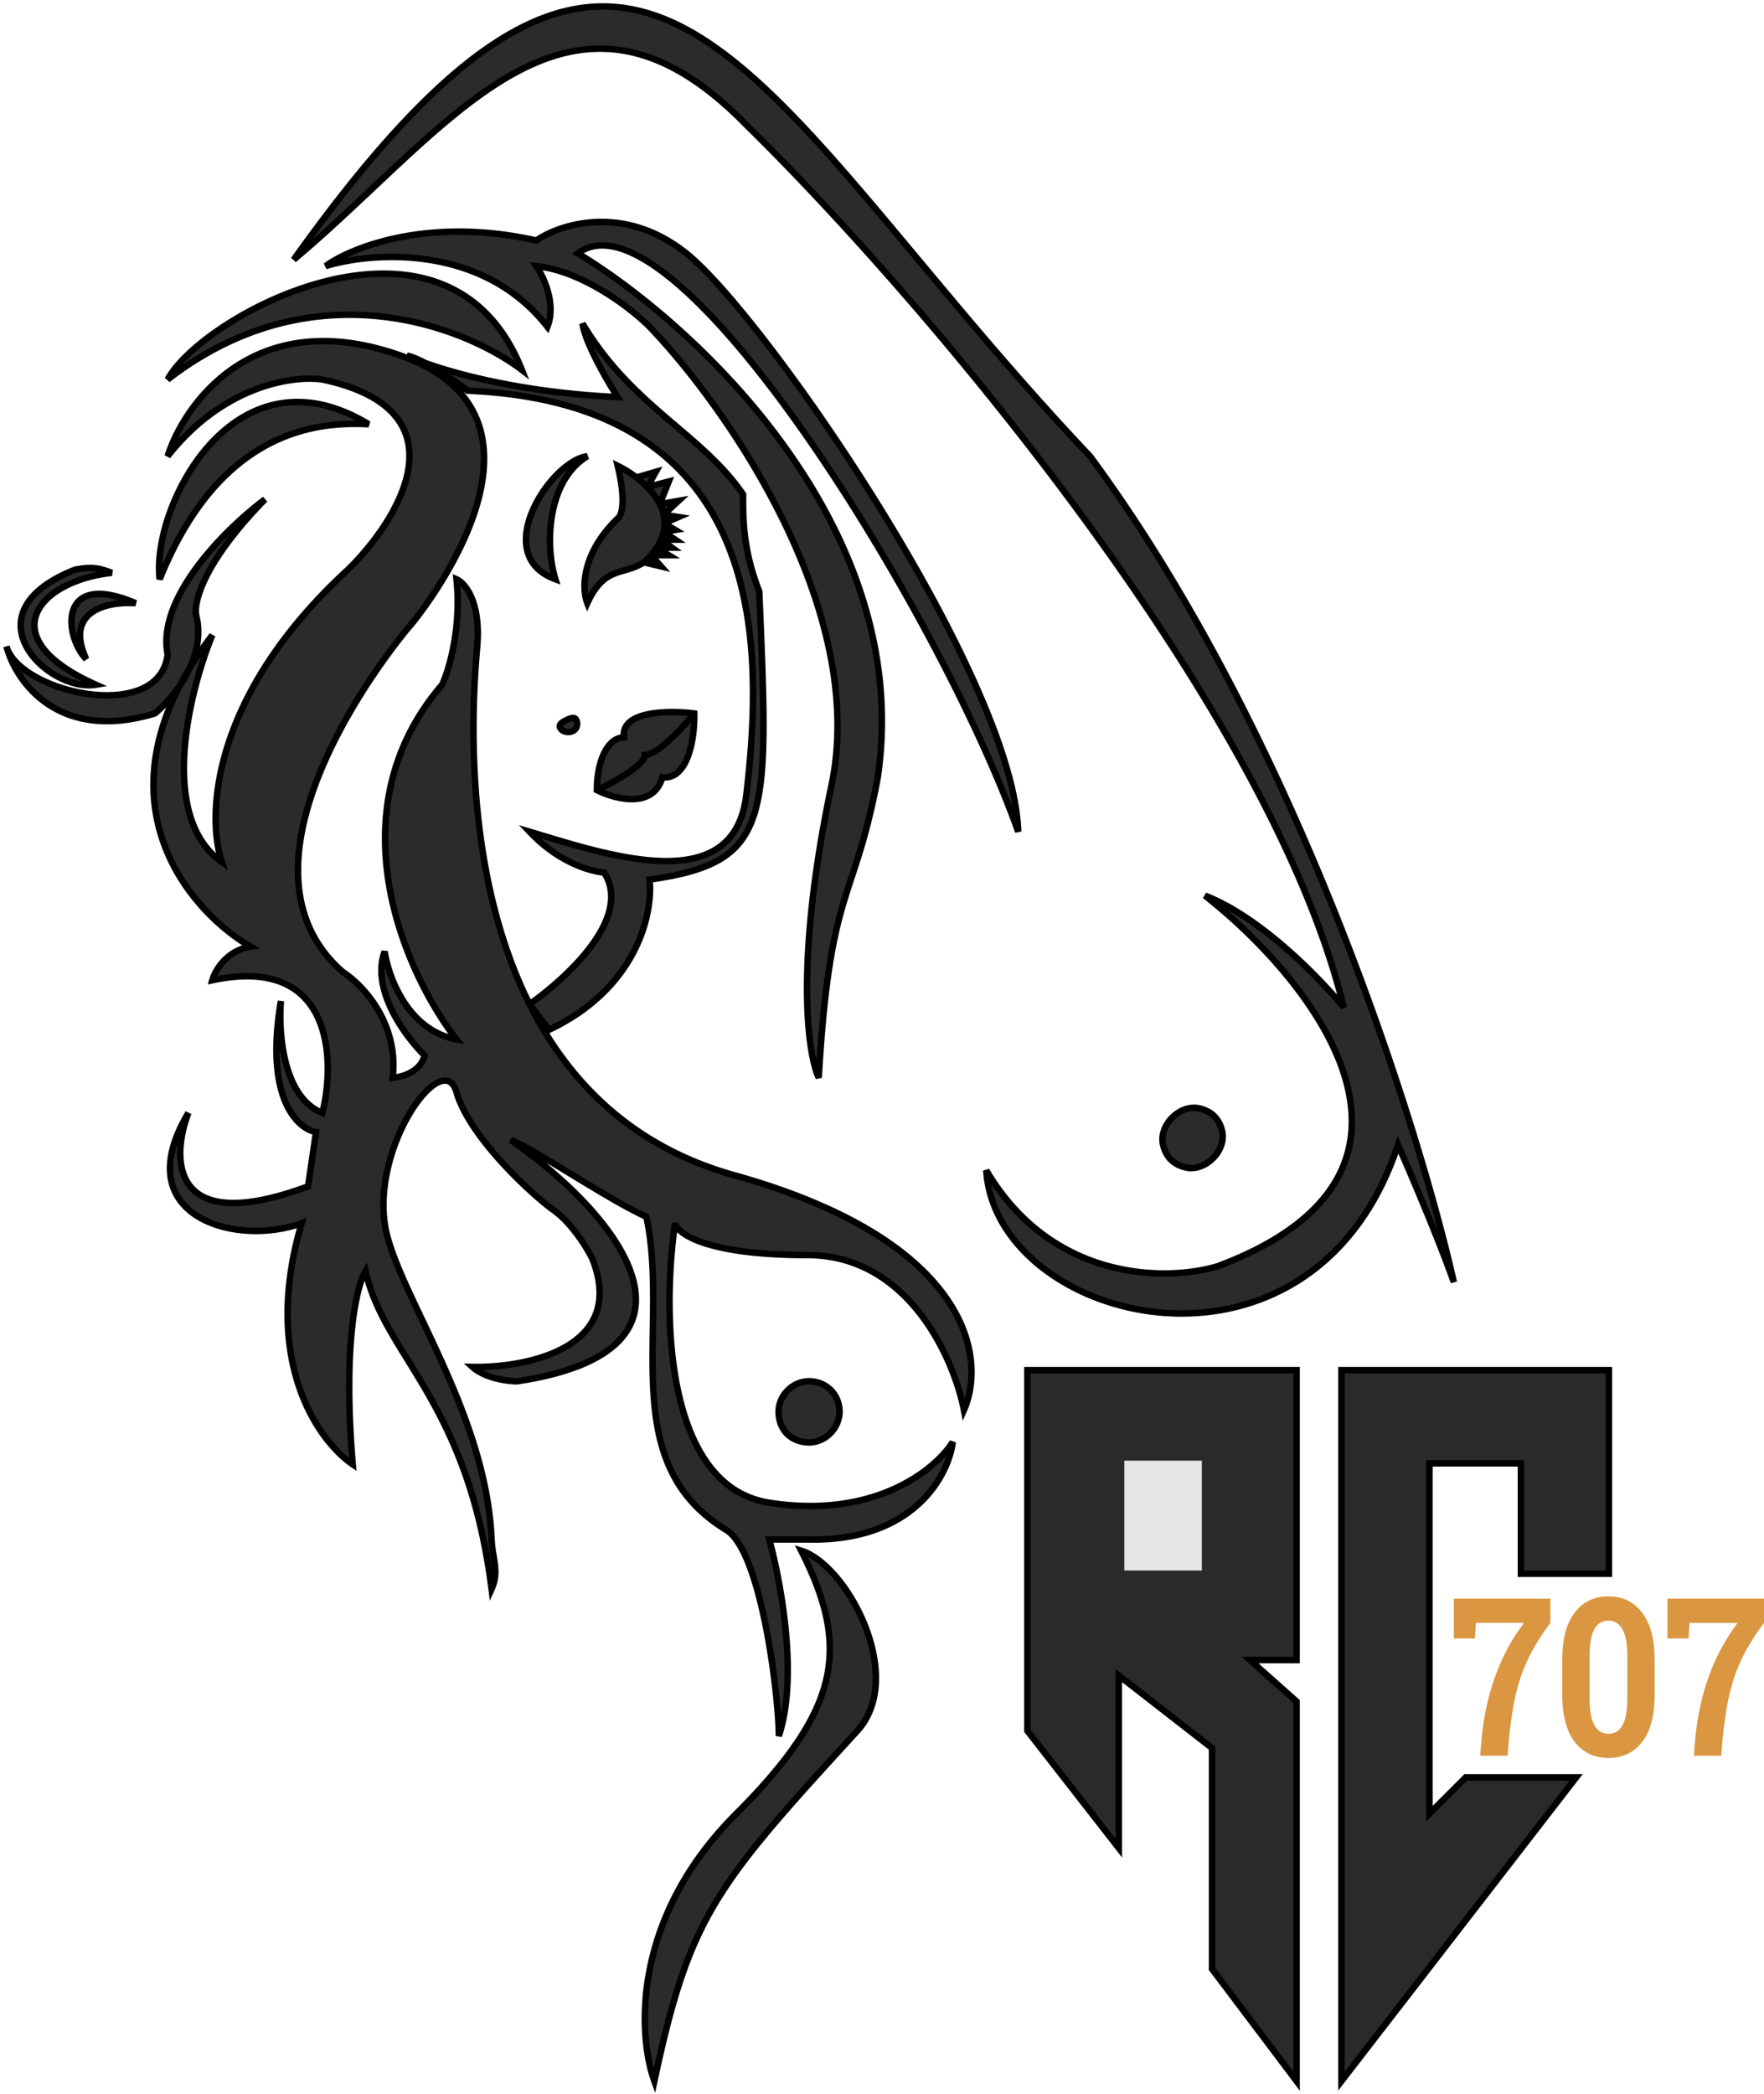 <svg width="273" height="324" fill="none" xmlns="http://www.w3.org/2000/svg"><path d="M168.691 70.587C200.303 113.355 219.32 173.344 225 198.395c-2.371-6.725-6.75-16.975-8.644-21.26-13.336 40.295-62.236 27.688-63.718 3.955 10.274 17.404 28.155 17.14 35.811 14.833 38.527-14.437 14.735-44.251-1.976-57.353 8.693 3.362 17.946 12.938 21.486 17.305-11.459-47.069-66.105-110.75-92.366-136.46-27.66-28.429-45.936.495-70.139 20.766 54.827-76.883 69.398-26.452 123.237 30.406z" fill="#2B2B2B"/><path d="M149.181 218.172c-1.564-7.993-8.595-23.979-24.203-23.979-15.608 0-20.169-3.297-20.498-4.945-1.976 13.35-1.828 40.691 14.571 43.262 16.398 2.571 25.767-5.191 28.401-9.394-.659 5.191-6.075 15.475-22.474 15.08h-5.927c1.482 5.356 4.692 20.766 1.482 30.407 0-5.933-2.618-28.528-8.15-31.89-17.288-10.507-8.662-31.149-12.349-48.454-5.927-2.636-17.535-10.63-20.992-11.866 17.782 12.361 32.353 32.632.988 37.329-1.482 0-4.94-.445-6.915-2.225 8.479.165 24.054-2.966 18.522-16.81-.823-1.648-3.16-5.439-5.927-7.416-3.457-2.472-13.09-11.372-15.065-18.294-1.976-6.922-12.842 7.664-11.113 20.271 1.383 10.087 15.707 28.785 16.546 48.948.125 2.99 1.235 4.944 0 7.663-3.704-29.17-16.547-35.944-19.51-49.194-1.317 2.142-3.556 11.124-1.976 29.912-5.269-3.543-14.225-15.97-7.903-37.329-9.879 3.708-27.216-.84-17.535-17.057-2.716 7.087-2.815 19.282 18.523 11.371l1.235-8.405c-2.881-.494-8.002-5.24-5.434-20.271-.411 4.78.297 14.932 6.422 17.305 2.058-8.488 1.53-24.474-17.041-20.519.411-1.483 2.173-4.598 5.927-5.191-8.82-5.15-21.733-19.822-10.905-40.5-1.298 1.941-2.797 3.487-3.913 4.407C8.952 114.937 2.399 105.362 1 100.006c1.976 7.169 23.709 12.113 24.944 1.236-1.778-8.9 9.302-19.695 15.065-23.98-9.681 9.889-11.114 16.151-10.62 18.047.69 2.845.089 5.638-1.04 8.074a56.771 56.771 0 013.51-5.108c-3.622 8.817-8.397 28.182 1.482 35.104-2.388-6.922-1.828-25.66 19.51-45.24 7.985-7.828 18.375-24.671-3.951-29.417-4.363-.66-15.263.79-23.956 11.865C28.66 62.1 39.675 47.103 62 55.013c27.908 9.889 1.976 41.284 1.482 41.779-.494.494-30.624 36.092-10.373 53.644 2.964 1.896 8.644 7.812 7.656 16.316 1.4-.082 4.347-.89 4.94-3.461-2.964-2.884-8.348-10.135-6.175-16.068.577 3.955 3.606 12.212 11.114 13.596-7.82-10.053-19.214-35.104-2.223-54.88 1.07-2.308 3.013-8.801 2.223-16.316 1.317.577 3.803 3.46 3.21 10.383l-.015.177c-.517 6.022-2.86 33.321 8.113 55.198C87.321 151.59 98.044 142.12 93.5 135c-2.093-.165-7-1.5-11.547-6.318C94.353 132.39 113.617 139 115.5 123c2.718-23.1 3.501-60.57-43.126-62.548-1.427-1.096-4.175-3.033-6.592-4.3a30.879 30.879 0 01-2.793-1.139c.784.178 1.758.598 2.793 1.14 5.396 1.946 15.86 4.639 29.807 5.288-1.647-2.555-5.038-8.405-5.434-11.372C97.811 62.924 108.58 67.106 115 76.5c0 3.955 0 8.638 2.5 15 1.5 35.5 2 41.879-16.972 44.598.556 5.027-1.779 16.712-15.559 23.238l-3.016-3.955c5.908 11.776 15.675 21.982 31.664 26.451 36.795 10.284 39.04 28.512 35.564 36.34z" fill="#2B2B2B"/><path d="M57.062 65.643c-6.833-.33-22.721 0-32.353 23.98-1.317-11.372 11.607-36.587 32.353-23.98zm-43.714 36.34c-3.457-3.543-4.445-13.844 7.656-8.652-4.033-.302-11.212 1.005-7.656 8.652z" fill="#2B2B2B"/><path d="M11.62 88.14c-16.992 6.724-4.199 19.035 3.21 17.799C-1.568 98.61 5.94 89.87 17.3 88.634c-1.976-.742-2.964-.989-5.68-.495zm69.15-30.902c-8.89-6.757-32.303-15.92-54.826 1.484 5.433-10.136 43.367-30.358 54.827-1.484z" fill="#2B2B2B"/><path d="M84.722 50.564c-10.05-12.855-27.073-11.62-34.328-9.394 3.951-2.885 16.003-7.713 32.6-3.956 3.704-2.554 13.533-5.735 23.214 1.978 12.102 9.641 50.629 65.511 51.37 89.49-11.819-33.373-53.148-100.565-68.163-89.49 17.864 10.795 52.159 42.125 46.43 81.085-3.705 19.777-7.41 16.563-9.138 46.475-1.729-3.708-3.754-17.947 1.975-45.239 5.73-27.292-16.382-58.671-28.154-70.95-2.799-2.801-10.224-8.602-17.535-9.393 1.153 1.648 3.112 5.834 1.73 9.394zm29.142 230.152c16.201-16.217 17.782-25.71 10.126-40.79 7.162 2.225 16.348 19.53 8.644 27.935-21.98 23.979-25.932 28.676-31.365 54.139-2.552-7.004-3.606-25.067 12.595-41.284z" fill="#2B2B2B"/><path d="M90.896 93.33c-.823-2.06-1.037-7.564 4.693-13.101.576-.349 1.383-2.468 0-8.158a17.855 17.855 0 012.911 1.808l3-.879-1.316 2.361 3.316-.861-1.389 3.5 2.889-.5-2.303 2.136L105 80l-2.156.93V81l1.656 1-1.803.29 1.803 1.21h-2.199L104 84.741h-2.37l1.87 1.162h-2.751l1.552 1.735L99.644 87c-3.155 2.079-6.071.486-8.748 6.33zm-4.939-3.707c-1.564-4.945-1.482-15.08 4.94-19.036-5.68.742-15.214 15.278-4.94 19.036zm3.211 21.754c-.216-.432-.668-.377-1.668.123-.714.357-1.018.682-.802 1.113.431.864 2.038.864 2.47 0 .215-.431.215-.804 0-1.236zm7.409 2.72c-.593-4.154 6.997-4.203 10.866-3.709.083 3.461-.79 10.284-4.939 9.889-1.383 4.944-7.327 3.378-10.126 1.977 0-4.697 1.729-8.157 4.199-8.157zm89.058 57.403c-3.03-.708-6.343 2.605-5.635 5.635.44 1.882 1.618 3.06 3.5 3.5 3.03.708 6.343-2.605 5.635-5.635-.44-1.882-1.618-3.06-3.5-3.5zm-55.713 46.672c.144 2.727-2.217 5.144-4.944 5-2.727-.143-4.349-2.008-4.478-4.477-.143-2.743 2.23-5.125 4.972-4.973 2.454.136 4.321 1.996 4.45 4.45z" fill="#2B2B2B"/><path fill-rule="evenodd" clip-rule="evenodd" d="M142.368 39.71c7.869 9.425 16.583 19.864 26.686 30.533l.021.023.019.024c31.67 42.847 50.706 102.912 56.394 127.994l-.959.277c-2.17-6.155-6.033-15.284-8.116-20.054-3.404 9.507-8.839 15.992-15.163 20.005-6.585 4.179-14.104 5.657-21.236 5.11-7.13-.548-13.893-3.122-18.977-7.076-5.084-3.955-8.516-9.314-8.898-15.424l.93-.286c10.107 17.121 27.683 16.877 35.22 14.613 9.561-3.585 15.177-8.095 18.023-12.987 2.84-4.883 2.966-10.223 1.384-15.574-3.176-10.745-13.202-21.394-21.531-27.924l.488-.86c4.427 1.712 8.966 4.991 12.825 8.365a82.882 82.882 0 017.459 7.426c-6.149-22.973-22.19-49.699-40.013-73.964-18.36-24.994-38.568-47.322-51.68-60.159l-.009-.008c-6.869-7.06-13.106-10.508-18.947-11.455-5.835-.946-11.353.592-16.816 3.662-5.47 3.075-10.852 7.667-16.399 12.783a654.738 654.738 0 00-4.886 4.57c-4.001 3.767-8.116 7.642-12.412 11.24l-.728-.674C58.763 20.657 70.01 9.31 80.037 4.058 85.061 1.426 89.79.32 94.367.524c4.578.205 8.97 1.719 13.329 4.276 8.697 5.102 17.33 14.4 27.117 25.914 2.439 2.869 4.951 5.877 7.555 8.997zm-94.012-2.687c12.565-17.11 22.94-27.256 32.145-32.079 4.893-2.563 9.446-3.617 13.822-3.421 4.378.196 8.613 1.644 12.867 4.14 8.53 5.003 17.061 14.168 26.861 25.698 2.429 2.858 4.934 5.859 7.535 8.973 7.867 9.423 16.603 19.888 26.721 30.575 28.594 38.696 46.873 91.534 54.266 119.709a463.477 463.477 0 00-5.759-13.685l-.525-1.187-.407 1.232c-3.302 9.975-8.791 16.644-15.167 20.69-6.381 4.049-13.68 5.49-20.625 4.956-6.948-.533-13.521-3.043-18.439-6.868-4.279-3.328-7.285-7.633-8.23-12.487 10.577 15.727 27.682 15.39 35.172 13.133l.016-.005.015-.006c9.694-3.632 15.547-8.261 18.552-13.426 3.012-5.177 3.118-10.816 1.479-16.361-2.867-9.699-11.1-19.215-18.74-25.841 3.091 1.73 6.155 4.055 8.905 6.459 3.82 3.34 6.998 6.805 8.751 8.968l.874-.433c-5.754-23.635-22.331-51.389-40.715-76.418-18.391-25.037-38.634-47.403-51.783-60.277-6.959-7.152-13.378-10.748-19.499-11.74-6.127-.993-11.876.636-17.466 3.777-5.58 3.137-11.035 7.8-16.587 12.92a656.914 656.914 0 00-4.916 4.598c-2.978 2.804-6.005 5.654-9.123 8.406zm57.541 2.56c-9.465-7.54-19.046-4.422-22.62-1.957l-.18.124-.214-.048c-13.42-3.038-23.81-.408-29.266 2.182 3.568-.652 8.173-.928 12.972-.166 6.261.995 12.879 3.764 17.932 9.801.322-1.402.174-2.881-.195-4.238-.444-1.637-1.196-3.044-1.742-3.825l-.631-.902 1.094.119c3.758.406 7.515 2.094 10.666 4.013 3.155 1.92 5.742 4.096 7.169 5.524l.007.008c5.917 6.17 14.42 17.127 20.728 29.97 6.305 12.834 10.453 27.623 7.555 41.428-2.859 13.618-3.78 23.966-3.774 31.36.004 5.046.44 8.695.976 11.063.869-13.121 2.162-19.348 3.681-24.468.423-1.421.859-2.75 1.307-4.113 1.268-3.858 2.626-7.986 3.989-15.264 2.836-19.305-4.237-36.745-14.28-50.73-10.046-13.99-23.032-24.477-31.915-29.844l-.64-.387.602-.443c2.044-1.508 4.512-1.653 7.207-.777 2.68.872 5.63 2.766 8.737 5.416 6.219 5.304 13.191 13.749 20.043 23.553 12.736 18.226 25.131 41.259 31.577 57.858-.871-5.306-3.096-11.738-6.198-18.698-3.893-8.734-9.145-18.246-14.756-27.319-5.61-9.072-11.575-17.695-16.889-24.65-5.325-6.967-9.97-12.222-12.942-14.59zm-23.004-2.904c3.964-2.619 13.883-5.64 23.627 2.122 3.078 2.453 7.788 7.797 13.113 14.765 5.336 6.982 11.319 15.633 16.946 24.731 5.626 9.097 10.901 18.65 14.818 27.438 3.911 8.773 6.492 16.835 6.681 22.931l-.971.183c-5.892-16.635-19.155-41.737-32.822-61.294-6.835-9.78-13.749-18.143-19.872-23.365-3.063-2.613-5.897-4.412-8.398-5.226-2.183-.71-4.074-.66-5.66.217 8.953 5.542 21.646 15.939 31.528 29.7 10.137 14.116 17.346 31.817 14.456 51.469l-.001.009-.002.01c-1.377 7.354-2.761 11.564-4.034 15.435a141.266 141.266 0 00-1.288 4.052c-1.591 5.359-2.945 11.992-3.808 26.925l-.952.183c-.912-1.957-1.85-6.534-1.856-13.987-.006-7.475.925-17.893 3.795-31.567 2.832-13.488-1.211-28.034-7.473-40.781-6.257-12.737-14.694-23.608-20.549-29.715-1.373-1.374-3.896-3.498-6.978-5.374-2.788-1.697-6.001-3.172-9.212-3.727.477.854.974 1.969 1.31 3.206.477 1.756.642 3.81-.103 5.726l-.318.82-.542-.693C79.4 44.567 72.76 41.71 66.432 40.706c-6.336-1.007-12.329-.15-15.892.942l-.441-.882c4.057-2.961 16.172-7.786 32.794-4.087zM28.234 56.437c1.696-1.875 4.191-3.926 7.226-5.862 4.46-2.844 10.017-5.395 15.752-6.737 5.737-1.343 11.614-1.466 16.743.493 4.707 1.797 8.83 5.365 11.653 11.464-9.514-6.39-30.575-13.576-51.374.642zm40.078-13.04c5.395 2.06 10.012 6.32 12.924 13.657l.662 1.669-1.43-1.087c-8.783-6.675-31.937-15.735-54.218 1.481l-.747-.632c1.42-2.648 4.898-5.869 9.42-8.753 4.54-2.896 10.2-5.496 16.06-6.868 5.858-1.37 11.953-1.521 17.33.532zm21.348 6.738l.925-.322c3.786 6.356 8.341 10.573 12.782 14.39.528.454 1.054.903 1.579 1.349 3.872 3.297 7.598 6.469 10.467 10.666l.087.127v.155c0 3.94.001 8.546 2.465 14.817l.031.078.004.084.053 1.264c.351 8.28.633 14.946.596 20.323-.039 5.642-.428 9.917-1.482 13.18-1.063 3.289-2.804 5.555-5.518 7.159-2.597 1.535-6.055 2.445-10.581 3.12.379 5.429-2.301 16.83-15.885 23.263l-.152.072c5.993 9.633 15.062 17.673 28.721 21.49 18.459 5.16 28.343 12.336 33.16 19.288 4.823 6.961 4.537 13.659 2.726 17.737l-.643 1.448-.305-1.555c-.77-3.936-2.892-9.854-6.738-14.775-3.838-4.912-9.365-8.8-16.974-8.8-7.833 0-12.934-.827-16.135-1.88-1.6-.526-2.743-1.114-3.517-1.698-.2-.15-.379-.303-.536-.457-.847 6.61-1.131 15.98.574 24.161 1.831 8.782 5.895 15.963 13.764 17.197 16.202 2.54 25.373-5.133 27.901-9.165l.919.328c-.343 2.707-1.914 6.687-5.494 9.942-3.591 3.266-9.172 5.774-17.482 5.575h-5.268c.745 2.835 1.798 7.708 2.345 13.045.588 5.747.598 12.096-1.042 17.02l-.974-.158c0-2.926-.65-10.025-1.991-16.813-.671-3.392-1.51-6.686-2.519-9.332-.505-1.324-1.047-2.472-1.624-3.386-.581-.919-1.177-1.568-1.776-1.932-8.849-5.378-11.045-13.368-11.514-22.078-.166-3.084-.117-6.284-.067-9.496.02-1.306.04-2.613.046-3.915.02-4.438-.127-8.843-.991-13.04-2.993-1.367-7.286-3.971-11.245-6.383l-.342-.208a518.914 518.914 0 00-3.466-2.1c2.527 2.072 4.888 4.273 6.935 6.524 3.4 3.738 5.967 7.647 6.97 11.357 1.01 3.741.428 7.297-2.488 10.2-2.88 2.865-7.977 5.036-15.857 6.216l-.037.005h-.037c-.78 0-2.058-.116-3.397-.461-1.334-.343-2.78-.926-3.853-1.892l-.996-.898 1.34.026c4.2.082 10.107-.658 14.254-3.083 2.064-1.207 3.658-2.811 4.422-4.908.76-2.089.724-4.744-.62-8.114-.4-.801-1.172-2.126-2.18-3.493-1.019-1.381-2.258-2.776-3.58-3.722-1.764-1.26-5.062-4.128-8.168-7.548-3.095-3.408-6.066-7.435-7.088-11.015-.227-.797-.551-1.171-.856-1.322-.298-.147-.709-.146-1.265.113-1.135.528-2.56 1.994-3.92 4.151-2.705 4.287-4.94 10.968-4.096 17.124.335 2.445 1.462 5.448 3.012 8.933.835 1.877 1.776 3.86 2.77 5.953.857 1.807 1.754 3.695 2.655 5.67 3.863 8.465 7.69 18.255 8.114 28.439.03.719.12 1.38.22 2.019.027.171.056.341.084.511.075.46.151.918.203 1.367.145 1.258.116 2.525-.551 3.994l-.73 1.606-.222-1.75c-1.842-14.507-5.952-23.43-9.97-30.38-.994-1.721-1.984-3.321-2.936-4.861l-.035-.056c-.961-1.556-1.885-3.052-2.73-4.539-1.454-2.558-2.68-5.103-3.477-7.915-.507 1.418-1.066 3.783-1.444 7.262-.522 4.824-.688 11.733.1 21.102l.088 1.038-.865-.581c-5.384-3.621-14.224-15.969-8.37-36.959-4.953 1.548-11.372 1.215-15.62-1.416-2.277-1.412-3.95-3.5-4.396-6.32-.443-2.805.343-6.249 2.798-10.362l.896.435c-.664 1.733-1.163 3.767-1.22 5.714-.055 1.951.335 3.761 1.388 5.109 1.042 1.332 2.793 2.291 5.634 2.427 2.804.135 6.64-.536 11.803-2.424l1.124-7.657c-1.563-.462-3.42-1.933-4.66-4.872-1.368-3.245-1.998-8.294-.704-15.865l.99.127c-.201 2.349-.127 6.022.746 9.386.822 3.167 2.317 5.934 4.826 7.175.911-4.155 1.143-9.797-.883-14.008-1.052-2.186-2.71-3.981-5.208-5.003-2.508-1.026-5.914-1.293-10.494-.318l-.806.172.22-.794c.395-1.424 1.932-4.229 5.12-5.263-4.268-2.755-9.192-7.542-11.99-14.024-2.675-6.196-3.393-13.91.216-22.813a18.03 18.03 0 01-1.437 1.335l-.077.064-.096.029c-7.633 2.312-13.184 1.048-17.015-1.541-3.808-2.575-5.857-6.421-6.582-9.194l.966-.26c.44 1.597 2.022 3.164 4.319 4.444 2.275 1.268 5.154 2.201 8.014 2.579 2.867.38 5.662.197 7.793-.71 2.081-.885 3.524-2.454 3.83-4.924-.89-4.65 1.545-9.696 4.811-14.04 3.303-4.393 7.551-8.196 10.462-10.36l.655.751c-4.814 4.917-7.557 8.913-9.035 11.893-.738 1.49-1.158 2.72-1.363 3.68-.208.97-.19 1.63-.095 1.998l.002.008c.398 1.642.385 3.26.1 4.8a62.54 62.54 0 011.487-2.02l.86.494c-1.797 4.373-3.879 11.364-4.286 18.103-.372 6.158.66 11.95 4.396 15.433-1.856-8.074.025-25.824 20.075-44.224 1.972-1.934 4.09-4.423 5.813-7.137 1.727-2.721 3.038-5.64 3.427-8.434.387-2.78-.138-5.421-2.067-7.66-1.94-2.252-5.354-4.158-10.87-5.332-4.205-.629-14.907.769-23.473 11.682l-.87-.461c1.387-4.33 4.88-10.307 10.88-14.203 6.024-3.913 14.524-5.693 25.821-1.69.279.099.552.2.82.303l.112-.32c.84.191 1.848.628 2.884 1.169 5.234 1.884 15.278 4.478 28.668 5.2a70.18 70.18 0 01-2.694-4.756c-1.101-2.149-2.088-4.424-2.298-6.003zM69.7 57.933c5.928 1.699 14.81 3.493 25.866 4.007l.969.045-.526-.815a68.625 68.625 0 01-3.161-5.489 42.507 42.507 0 01-1.031-2.148c3.397 4.777 7.214 8.261 10.898 11.429.532.457 1.061.907 1.585 1.354 3.842 3.272 7.424 6.323 10.2 10.34.001 3.922.032 8.62 2.504 14.949l.049 1.163c.351 8.296.633 14.939.596 20.291-.039 5.624-.429 9.77-1.434 12.879-.996 3.083-2.593 5.14-5.075 6.606-2.509 1.483-5.954 2.381-10.683 3.059l-.479.069.053.481c.531 4.801-1.674 16.102-14.911 22.556l-2.457-3.222c2.694-1.949 6.497-5.151 9.182-8.749 2.803-3.758 4.532-8.16 2.077-12.007l-.134-.21-.249-.019c-1.764-.139-5.765-1.177-9.771-4.751 5.84 1.764 12.895 3.875 18.894 3.98 3.351.059 6.445-.504 8.831-2.161 2.406-1.671 4.02-4.401 4.504-8.512 1.359-11.553 2.254-26.814-3.095-39.448-2.68-6.33-6.929-12.006-13.466-16.22-6.503-4.191-15.239-6.916-26.883-7.43a58.01 58.01 0 00-2.853-2.027zm2.029 2.657l.34.258.126.097.158.007c11.59.491 20.192 3.186 26.542 7.28 6.346 4.09 10.473 9.597 13.086 15.768 5.237 12.37 4.381 27.395 3.023 38.942-.458 3.889-1.958 6.333-4.081 7.807-2.143 1.487-4.993 2.04-8.243 1.983-5.926-.105-12.942-2.223-18.854-4.008-.588-.178-1.165-.352-1.73-.521l-1.787-.535 1.28 1.357c4.466 4.732 9.292 6.192 11.616 6.449 1.906 3.23.544 7.038-2.162 10.666-2.58 3.459-6.259 6.571-8.903 8.492-10.606-21.646-8.315-48.424-7.801-54.407l.015-.177c.6-7.019-1.906-10.181-3.508-10.883l-.788-.345.09.855c.773 7.347-1.108 13.701-2.15 15.991-8.574 10.014-9.98 21.359-8.262 31.443 1.597 9.373 5.893 17.679 9.664 22.883-2.882-.924-4.994-2.965-6.491-5.279-1.723-2.662-2.603-5.644-2.883-7.562l-.964-.1c-1.156 3.156-.287 6.607 1.182 9.571 1.408 2.84 3.407 5.318 4.903 6.82-.307.959-1.016 1.624-1.846 2.073a6.561 6.561 0 01-1.976.669c.675-8.398-4.924-14.221-7.914-16.149-4.916-4.274-6.778-9.634-6.793-15.317-.015-5.712 1.838-11.748 4.354-17.294 2.515-5.54 5.677-10.557 8.244-14.223a97.23 97.23 0 013.242-4.372 61.815 61.815 0 011.273-1.563c.075-.088.106-.121.106-.12.09-.091.57-.665 1.267-1.584a66.575 66.575 0 002.7-3.843c2.076-3.186 4.516-7.506 6.063-12.135 1.544-4.622 2.218-9.613.682-14.102a14.679 14.679 0 00-2.82-4.892zm-43.417 45.646a19.782 19.782 0 001.48-2.618c.411-.678.849-1.362 1.314-2.053-1.425 4.241-2.748 9.658-3.068 14.943-.414 6.847.85 13.661 6.016 17.28l1.262.885-.503-1.457c-2.308-6.694-1.85-25.232 19.376-44.708l.006-.006.006-.005c2.02-1.98 4.192-4.53 5.963-7.321 1.77-2.787 3.158-5.844 3.573-8.832.418-3.004-.146-5.952-2.3-8.45-2.139-2.484-5.795-4.463-11.433-5.661l-.015-.004-.014-.002c-4.2-.634-14.024.617-22.454 9.737 1.74-3.697 4.804-7.928 9.37-10.894 5.744-3.73 13.915-5.493 24.943-1.585 6.867 2.433 10.343 6.154 11.769 10.32 1.435 4.194.827 8.937-.685 13.462-1.51 4.517-3.9 8.758-5.953 11.906a65.65 65.65 0 01-2.657 3.785 44.116 44.116 0 01-1.089 1.376 5.13 5.13 0 01-.087.102l-.003.002c-.156.156-2.152 2.504-4.732 6.189-2.589 3.697-5.787 8.769-8.335 14.384-2.546 5.61-4.46 11.795-4.444 17.71.016 5.933 1.975 11.596 7.165 16.093l.027.024.031.02c2.872 1.836 8.386 7.592 7.429 15.837l-.069.591.595-.035a7.523 7.523 0 002.98-.856c1.068-.578 2.078-1.523 2.417-2.991l.063-.275-.202-.196c-1.449-1.411-3.499-3.9-4.914-6.755-1.052-2.123-1.729-4.396-1.595-6.561.495 1.742 1.31 3.763 2.524 5.64 1.816 2.806 4.555 5.329 8.486 6.054l1.291.238-.806-1.037c-3.87-4.974-8.632-13.675-10.318-23.571-1.683-9.881-.297-20.926 8.08-30.677l.045-.052.029-.063c1.05-2.264 2.88-8.337 2.364-15.483 1.135 1.142 2.58 3.9 2.118 9.297l-.017.189c-.518 6.039-2.872 33.45 8.165 55.453 5.96 11.879 15.828 22.195 31.977 26.709 18.335 5.124 27.972 12.204 32.607 18.894 4.035 5.823 4.303 11.379 3.202 15.193-1.009-3.941-3.104-9.112-6.552-13.524-3.97-5.08-9.762-9.184-17.762-9.184-7.775 0-12.759-.822-15.823-1.83-1.531-.503-2.566-1.048-3.228-1.546-.673-.507-.909-.927-.957-1.167l-.985.025c-.993 6.71-1.455 16.946.4 25.848 1.849 8.869 6.059 16.644 14.588 17.981 14.433 2.263 23.549-3.381 27.483-7.766-.718 2.226-2.172 4.867-4.675 7.143-3.381 3.075-8.705 5.51-16.791 5.315h-6.596l.175.633c.735 2.656 1.902 7.82 2.485 13.514.457 4.461.551 9.208-.18 13.321a120.672 120.672 0 00-1.851-13.567c-.676-3.419-1.528-6.775-2.566-9.496-.519-1.36-1.088-2.575-1.713-3.563-.622-.984-1.318-1.776-2.102-2.253-8.438-5.128-10.573-12.712-11.035-21.277-.164-3.047-.115-6.193-.066-9.39.021-1.313.041-2.635.047-3.963.02-4.54-.131-9.119-1.065-13.5l-.053-.249-.232-.103c-2.928-1.303-7.279-3.939-11.366-6.429l-.346-.21c-1.911-1.165-3.75-2.286-5.328-3.199-1.662-.961-3.074-1.716-3.988-2.042l-.453.881c4.421 3.073 8.636 6.634 11.982 10.313 3.353 3.685 5.802 7.455 6.744 10.945.935 3.459.39 6.624-2.228 9.23-2.65 2.638-7.481 4.76-15.262 5.93-.705-.004-1.879-.112-3.11-.429a10.3 10.3 0 01-2.162-.803c4.11-.115 9.31-.961 13.162-3.213 2.198-1.286 3.99-3.05 4.856-5.429.868-2.382.778-5.304-.637-8.847l-.008-.019-.01-.018c-.424-.85-1.229-2.234-2.28-3.658-1.047-1.421-2.36-2.91-3.803-3.942-1.695-1.212-4.94-4.029-8.009-7.408-3.08-3.39-5.912-7.273-6.866-10.616-.267-.933-.714-1.617-1.375-1.944-.668-.331-1.417-.23-2.13.102-1.404.654-2.957 2.324-4.345 4.524-2.791 4.427-5.124 11.343-4.24 17.794.356 2.599 1.538 5.715 3.09 9.203.832 1.872 1.787 3.884 2.79 5.998a411.7 411.7 0 012.638 5.634c3.854 8.446 7.61 18.087 8.025 28.066.032.776.128 1.48.232 2.134l.088.54c.074.451.144.873.192 1.296.022.186.04.37.05.554-2.023-12.89-5.883-21.16-9.663-27.699a187.89 187.89 0 00-2.948-4.882l-.038-.061c-.963-1.558-1.877-3.039-2.711-4.507-1.667-2.933-3-5.792-3.725-9.037l-.269-1.201-.645 1.049c-.72 1.171-1.617 4.048-2.146 8.922-.51 4.707-.681 11.331.01 20.196-5.14-4.136-12.759-16.127-6.837-36.131l.285-.963-.94.353c-4.826 1.811-11.462 1.59-15.664-1.014-2.08-1.289-3.544-3.147-3.935-5.625-.234-1.478-.09-3.207.562-5.203-.039.373-.064.746-.075 1.117-.06 2.082.35 4.155 1.6 5.754 1.26 1.613 3.316 2.663 6.373 2.81 3.044.146 7.11-.598 12.476-2.588l.278-.103 1.349-9.181-.482-.082c-1.233-.212-3.114-1.376-4.384-4.387-.794-1.882-1.344-4.479-1.333-7.986.124.761.28 1.524.475 2.274.904 3.48 2.672 6.815 5.965 8.091l.532.206.135-.554c1.04-4.29 1.45-10.545-.82-15.26-1.143-2.376-2.971-4.367-5.73-5.496-2.575-1.053-5.916-1.337-10.195-.546.684-1.48 2.316-3.573 5.223-4.032l1.385-.219-1.21-.707c-4.337-2.532-9.687-7.413-12.614-14.193-2.915-6.752-3.445-15.423 1.887-25.62zm.595-3.089c1.09-2.361 1.648-5.025.997-7.717-.15-.58-.138-1.41.086-2.455.226-1.057.678-2.366 1.446-3.914.898-1.813 2.235-3.962 4.164-6.43-1.571 1.567-3.15 3.326-4.552 5.191-3.251 4.325-5.458 9.094-4.614 13.322l.015.076-.008.078c-.332 2.925-2.06 4.794-4.442 5.808-2.354 1.001-5.347 1.174-8.315.781-2.974-.394-5.976-1.362-8.37-2.698a15.19 15.19 0 01-2.14-1.426c1.036 1.694 2.508 3.398 4.484 4.734 3.534 2.389 8.737 3.638 16.069 1.442 1.067-.894 2.487-2.37 3.724-4.214.445-.85.93-1.709 1.456-2.578zm-3.78-15.805C29.866 76.63 35.92 70.989 41.71 68.072c5.06-2.55 9.875-2.998 13.342-2.984-4.4-2.269-8.382-2.78-11.89-2.123-3.977.744-7.405 2.998-10.182 6.016-2.778 3.017-4.886 6.78-6.218 10.494-.999 2.785-1.553 5.52-1.634 7.868zm17.85-25.361c4.25-.795 9.07.03 14.345 3.235l-.284.927c-3.387-.163-8.963-.16-14.878 2.82-5.904 2.976-12.209 8.95-16.987 20.846l-.96-.129c-.341-2.942.24-6.73 1.607-10.543 1.37-3.819 3.542-7.703 6.424-10.835 2.883-3.132 6.493-5.528 10.734-6.321zm42.954 11.01c1.56-1.553 3.318-2.693 4.9-2.9l.328.922c-3.041 1.873-4.62 5.235-5.234 8.806-.614 3.57-.249 7.258.509 9.653l.307.97-.956-.35c-2.707-.99-4.17-2.724-4.675-4.806-.498-2.048-.053-4.357.875-6.51.93-2.16 2.371-4.216 3.946-5.784zm-.733 15.764c-.602-2.496-.819-5.85-.258-9.106.438-2.547 1.36-5.077 2.983-7.087-.428.332-.86.713-1.287 1.139-1.489 1.483-2.855 3.434-3.733 5.471-.881 2.044-1.248 4.12-.821 5.877.36 1.487 1.304 2.802 3.116 3.706zm9.653-17.604l.958.471a18.337 18.337 0 012.791 1.706l3.931-1.151-1.341 2.406 3.139-.815-1.424 3.587 3.671-.635-2.784 2.583 2.991.472-2.916 1.259 2.06 1.243-1.897.305L106.142 84h-2.309l1.699 1.241h-2.15l1.87 1.162h-3.385l1.876 2.096-4.009-.963c-.78.483-1.541.763-2.264.986-.245.076-.48.143-.708.21-.516.148-.996.286-1.483.484-1.323.538-2.635 1.499-3.928 4.323l-.486 1.061-.433-1.084c-.906-2.267-1.052-7.982 4.81-13.647l.04-.039.048-.029s.007-.004.021-.018a.507.507 0 00.056-.066c.045-.062.1-.158.155-.296.112-.277.216-.7.263-1.307.095-1.215-.038-3.11-.722-5.925l-.252-1.038zm5.819 15.581l.19.046-.113-.127-.077.081zm2.284-8.016l.47-.436-.594.103c.044.11.085.221.124.333zm-.925-1.865c-.275-.424-.583-.83-.914-1.215l1.557-.404-.643 1.62zm-1.963-2.305a16.004 16.004 0 00-.51-.456l.913-.267-.403.723zm-.594 11.968a13.6 13.6 0 00.899-.938c.324-.375.603-.744.84-1.108.258-.396.467-.785.631-1.166.165-.382.285-.756.367-1.122.09-.402.133-.797.135-1.183v-.064a5.615 5.615 0 00-.135-1.189 6.705 6.705 0 00-.546-1.522c-.448-.903-1.09-1.747-1.837-2.512-.507-.52-1.06-1-1.63-1.434a17.562 17.562 0 00-1.876-1.248c.49 2.31.595 3.984.502 5.164-.053.678-.173 1.205-.332 1.601-.143.357-.337.653-.587.828-4.618 4.481-5.209 8.878-4.853 11.3 1.208-2.146 2.49-3.078 3.853-3.631.538-.219 1.098-.38 1.636-.536.217-.062.43-.124.636-.188.738-.228 1.462-.501 2.194-.984a4.744 4.744 0 00.103-.068zm-87.714 2.109c1.308-.236 2.169-.287 2.924-.203.127.014.252.032.376.054-2.043.41-3.914 1.067-5.48 1.915-2.104 1.14-3.707 2.653-4.39 4.434-.695 1.814-.398 3.813 1.115 5.797 1.241 1.629 3.304 3.257 6.332 4.82-1.173-.174-2.407-.609-3.58-1.254-1.909-1.048-3.593-2.617-4.539-4.397-.939-1.766-1.145-3.721-.16-5.628.992-1.923 3.24-3.884 7.402-5.538zm3.035-1.197c.9.1 1.692.368 2.683.74l-.122.965c-2.787.303-5.321 1.065-7.3 2.137-1.988 1.077-3.367 2.438-3.932 3.912-.552 1.442-.36 3.08.976 4.834 1.353 1.775 3.873 3.652 7.936 5.468l1.515.677-1.636.273c-1.998.333-4.302-.249-6.34-1.369-2.043-1.123-3.885-2.82-4.94-4.804-1.061-1.997-1.33-4.304-.166-6.557 1.152-2.231 3.664-4.324 7.969-6.027l.046-.019.048-.008c1.381-.252 2.361-.322 3.263-.222zm-2.904 10.926c-.003-.382.03-.744.098-1.086.266-1.346 1.048-2.323 2.065-3.005 1.206-.81 2.758-1.22 4.252-1.382-1.706-.494-3.015-.577-3.995-.393-1.373.257-2.136 1.039-2.495 2.061-.372 1.056-.32 2.402.052 3.724l.023.081zm2.236-6.849c1.696-.317 4.012.054 7.077 1.368l-.235.959c-1.978-.149-4.643.11-6.358 1.261-.838.563-1.436 1.328-1.641 2.369-.209 1.054-.028 2.458.834 4.312l-.811.56c-.934-.956-1.68-2.343-2.088-3.79-.407-1.444-.495-3.013-.033-4.326.474-1.347 1.517-2.388 3.255-2.713zm83.033 19.81c.782-.659 1.892-1.062 3.079-1.303 2.383-.485 5.308-.368 7.27-.118l.426.055.01.43c.042 1.764-.157 4.4-.91 6.566-.377 1.083-.906 2.089-1.649 2.803-.67.644-1.508 1.042-2.518 1.047-.394 1.138-1.041 1.952-1.858 2.493-.896.593-1.957.832-3.023.859-2.12.054-4.39-.723-5.83-1.443l-.277-.139v-.309c0-2.401.441-4.525 1.228-6.067.687-1.348 1.686-2.327 2.938-2.545.002-.97.423-1.745 1.114-2.329zm.645.765c-.566.477-.854 1.091-.731 1.948l.081.571h-.576c-.967 0-1.88.673-2.58 2.044-.612 1.201-1.014 2.861-1.101 4.809 1.153-.571 2.6-1.355 3.838-2.172.76-.501 1.424-1.002 1.892-1.463.234-.231.407-.439.518-.62.114-.185.143-.309.143-.379v-.5h.5c.342 0 .855-.198 1.516-.623.642-.414 1.351-.995 2.066-1.655 1.135-1.048 2.255-2.266 3.095-3.253-1.822-.163-4.131-.181-6.027.205-1.12.228-2.039.586-2.634 1.088zm9.123-.297a38.957 38.957 0 01-2.879 2.992c-.736.679-1.493 1.303-2.202 1.76-.543.35-1.106.634-1.636.739a2.135 2.135 0 01-.213.446c-.168.274-.4.546-.668.809-.535.527-1.26 1.07-2.044 1.586-1.202.793-2.583 1.55-3.725 2.124 1.285.516 2.907.947 4.4.908.942-.024 1.802-.234 2.497-.693.685-.454 1.25-1.178 1.566-2.31l.113-.403.416.04c.879.084 1.571-.207 2.14-.754.585-.562 1.047-1.404 1.397-2.41.528-1.517.769-3.314.838-4.834zm-18.256-.194c-.16.014-.445.11-.946.36-.348.174-.513.303-.577.386a.241.241 0 00-.016.023.192.192 0 00.014.034c.1.201.388.371.788.371s.687-.17.787-.371a.875.875 0 00.11-.395.871.871 0 00-.117-.409l-.043.001zm.525-.883c.2.108.332.274.42.45.134.268.214.546.214.841 0 .296-.08.573-.214.842-.33.662-1.062.924-1.682.924-.62 0-1.352-.262-1.682-.924a1.058 1.058 0 01-.117-.577c.02-.209.106-.388.22-.536.212-.276.556-.488.922-.671.5-.25.94-.431 1.31-.462.2-.017.412.006.609.113zm92.574 62.565c-1.033 1.033-1.586 2.45-1.282 3.752.202.866.567 1.543 1.076 2.051.508.509 1.185.874 2.051 1.076 1.302.304 2.719-.249 3.752-1.282s1.587-2.45 1.282-3.752c-.202-.866-.567-1.543-1.076-2.051-.508-.509-1.185-.874-2.051-1.076-1.302-.304-2.719.249-3.752 1.282zm-.707-.707c1.204-1.204 2.959-1.953 4.687-1.549 1.017.238 1.87.682 2.531 1.343.66.66 1.104 1.513 1.342 2.53.404 1.729-.345 3.483-1.549 4.687-1.204 1.204-2.958 1.953-4.687 1.549-1.016-.238-1.869-.682-2.53-1.343-.661-.66-1.105-1.513-1.343-2.53-.404-1.729.345-3.483 1.549-4.687zm-61.061 46.159c-.159-3.038 2.458-5.667 5.499-5.498 2.707.15 4.779 2.212 4.922 4.923.158 3.015-2.439 5.685-5.47 5.526-1.477-.078-2.688-.626-3.547-1.52-.857-.891-1.334-2.094-1.404-3.431zm5.444-4.5c-2.443-.135-4.574 2-4.446 4.447.06 1.132.458 2.097 1.126 2.791.666.692 1.629 1.148 2.879 1.214 2.423.128 4.547-2.037 4.419-4.475-.116-2.197-1.778-3.855-3.978-3.977zm-2.436 24.877l1.129.351c1.921.596 3.913 2.176 5.689 4.276 1.785 2.11 3.392 4.792 4.525 7.668 2.253 5.715 2.7 12.389-1.349 16.806-11.002 12.002-17.445 19.131-21.828 26.433-4.371 7.282-6.703 14.756-9.417 27.472l-.363 1.702-.596-1.635c-2.611-7.167-3.64-25.44 12.712-41.808 8.084-8.093 12.445-14.438 13.876-20.582 1.424-6.119-.038-12.134-3.843-19.628l-.535-1.055zm2.028 1.815c3.411 7.048 4.745 12.991 3.324 19.095-1.496 6.427-6.026 12.937-14.143 21.061-14.79 14.805-15.035 31.128-13.032 38.952 2.555-11.632 4.897-18.849 9.132-25.904 4.446-7.407 10.969-14.617 21.947-26.594 3.656-3.988 3.362-10.169 1.157-15.764-1.096-2.779-2.647-5.365-4.358-7.388-1.316-1.556-2.703-2.752-4.027-3.458z" fill="#000"/><path d="M159 267.801V212h41.662v44.854h-7.211l7.211 6.408V322l-13.086-17.354v-34.175l-14.422-11.214v26.699L159 267.801zM249 212h-41.395v110l36.321-46.99h-17.092l-5.608 5.607v-54.2h14.154v17.088H249V212z" fill="#2A2A2A"/><path fill-rule="evenodd" clip-rule="evenodd" d="M158.5 211.5h42.662v45.854h-6.396l6.396 5.684v60.456l-14.086-18.681v-34.098l-13.422-10.436v27.132L158.5 267.973V211.5zm1 1v55.129l13.154 16.873v-26.267l15.422 11.991v34.252l12.086 16.028v-57.019l-8.026-7.133h8.026V212.5H159.5zm47.605-1H249.5v32.505h-14.62v-17.088h-13.154v52.493l4.901-4.9h18.317l-37.839 48.954V211.5zm1 1v108.036l34.802-45.026h-15.866l-6.315 6.313v-55.906h15.154v17.088h12.62V212.5h-40.395z" fill="#000"/><path d="M186 226h-12v17h12v-17z" fill="#E5E5E5"/><path d="M229.079 271.65l.203-2.47c.658-7.11 2.85-13.135 6.575-18.075h-7.446l-.16 2.404H225v-6.159h14.936v3.755c-1.133 1.525-2.076 2.982-2.831 4.373a25.934 25.934 0 00-1.814 4.172 31.67 31.67 0 00-1.089 4.423 69.279 69.279 0 00-.682 5.107l-.203 2.47h-4.238zm19.87.35c-2.206 0-3.953-.829-5.24-2.487-1.287-1.669-1.93-4.111-1.93-7.326v-5.357c0-3.204.639-5.641 1.916-7.31 1.287-1.68 3.029-2.52 5.225-2.52 2.187 0 3.924.84 5.211 2.52 1.297 1.669 1.945 4.106 1.945 7.31v5.357c0 3.215-.644 5.657-1.931 7.326-1.277 1.658-3.009 2.487-5.196 2.487zm0-3.738c.948 0 1.669-.445 2.163-1.335.493-.891.74-2.315.74-4.273v-6.325c0-1.925-.251-3.332-.755-4.222-.503-.901-1.229-1.352-2.177-1.352-.958 0-1.684.445-2.177 1.335-.494.89-.74 2.303-.74 4.239v6.325c0 1.958.246 3.382.74 4.273.503.89 1.239 1.335 2.206 1.335zm13.194 3.388l.203-2.47c.658-7.11 2.85-13.135 6.575-18.075h-7.446l-.159 2.404h-3.252v-6.159H273v3.755c-1.132 1.525-2.076 2.982-2.83 4.373a26.03 26.03 0 00-1.815 4.172 31.81 31.81 0 00-1.088 4.423 68.745 68.745 0 00-.682 5.107l-.204 2.47h-4.238z" fill="#DA9640"/></svg>